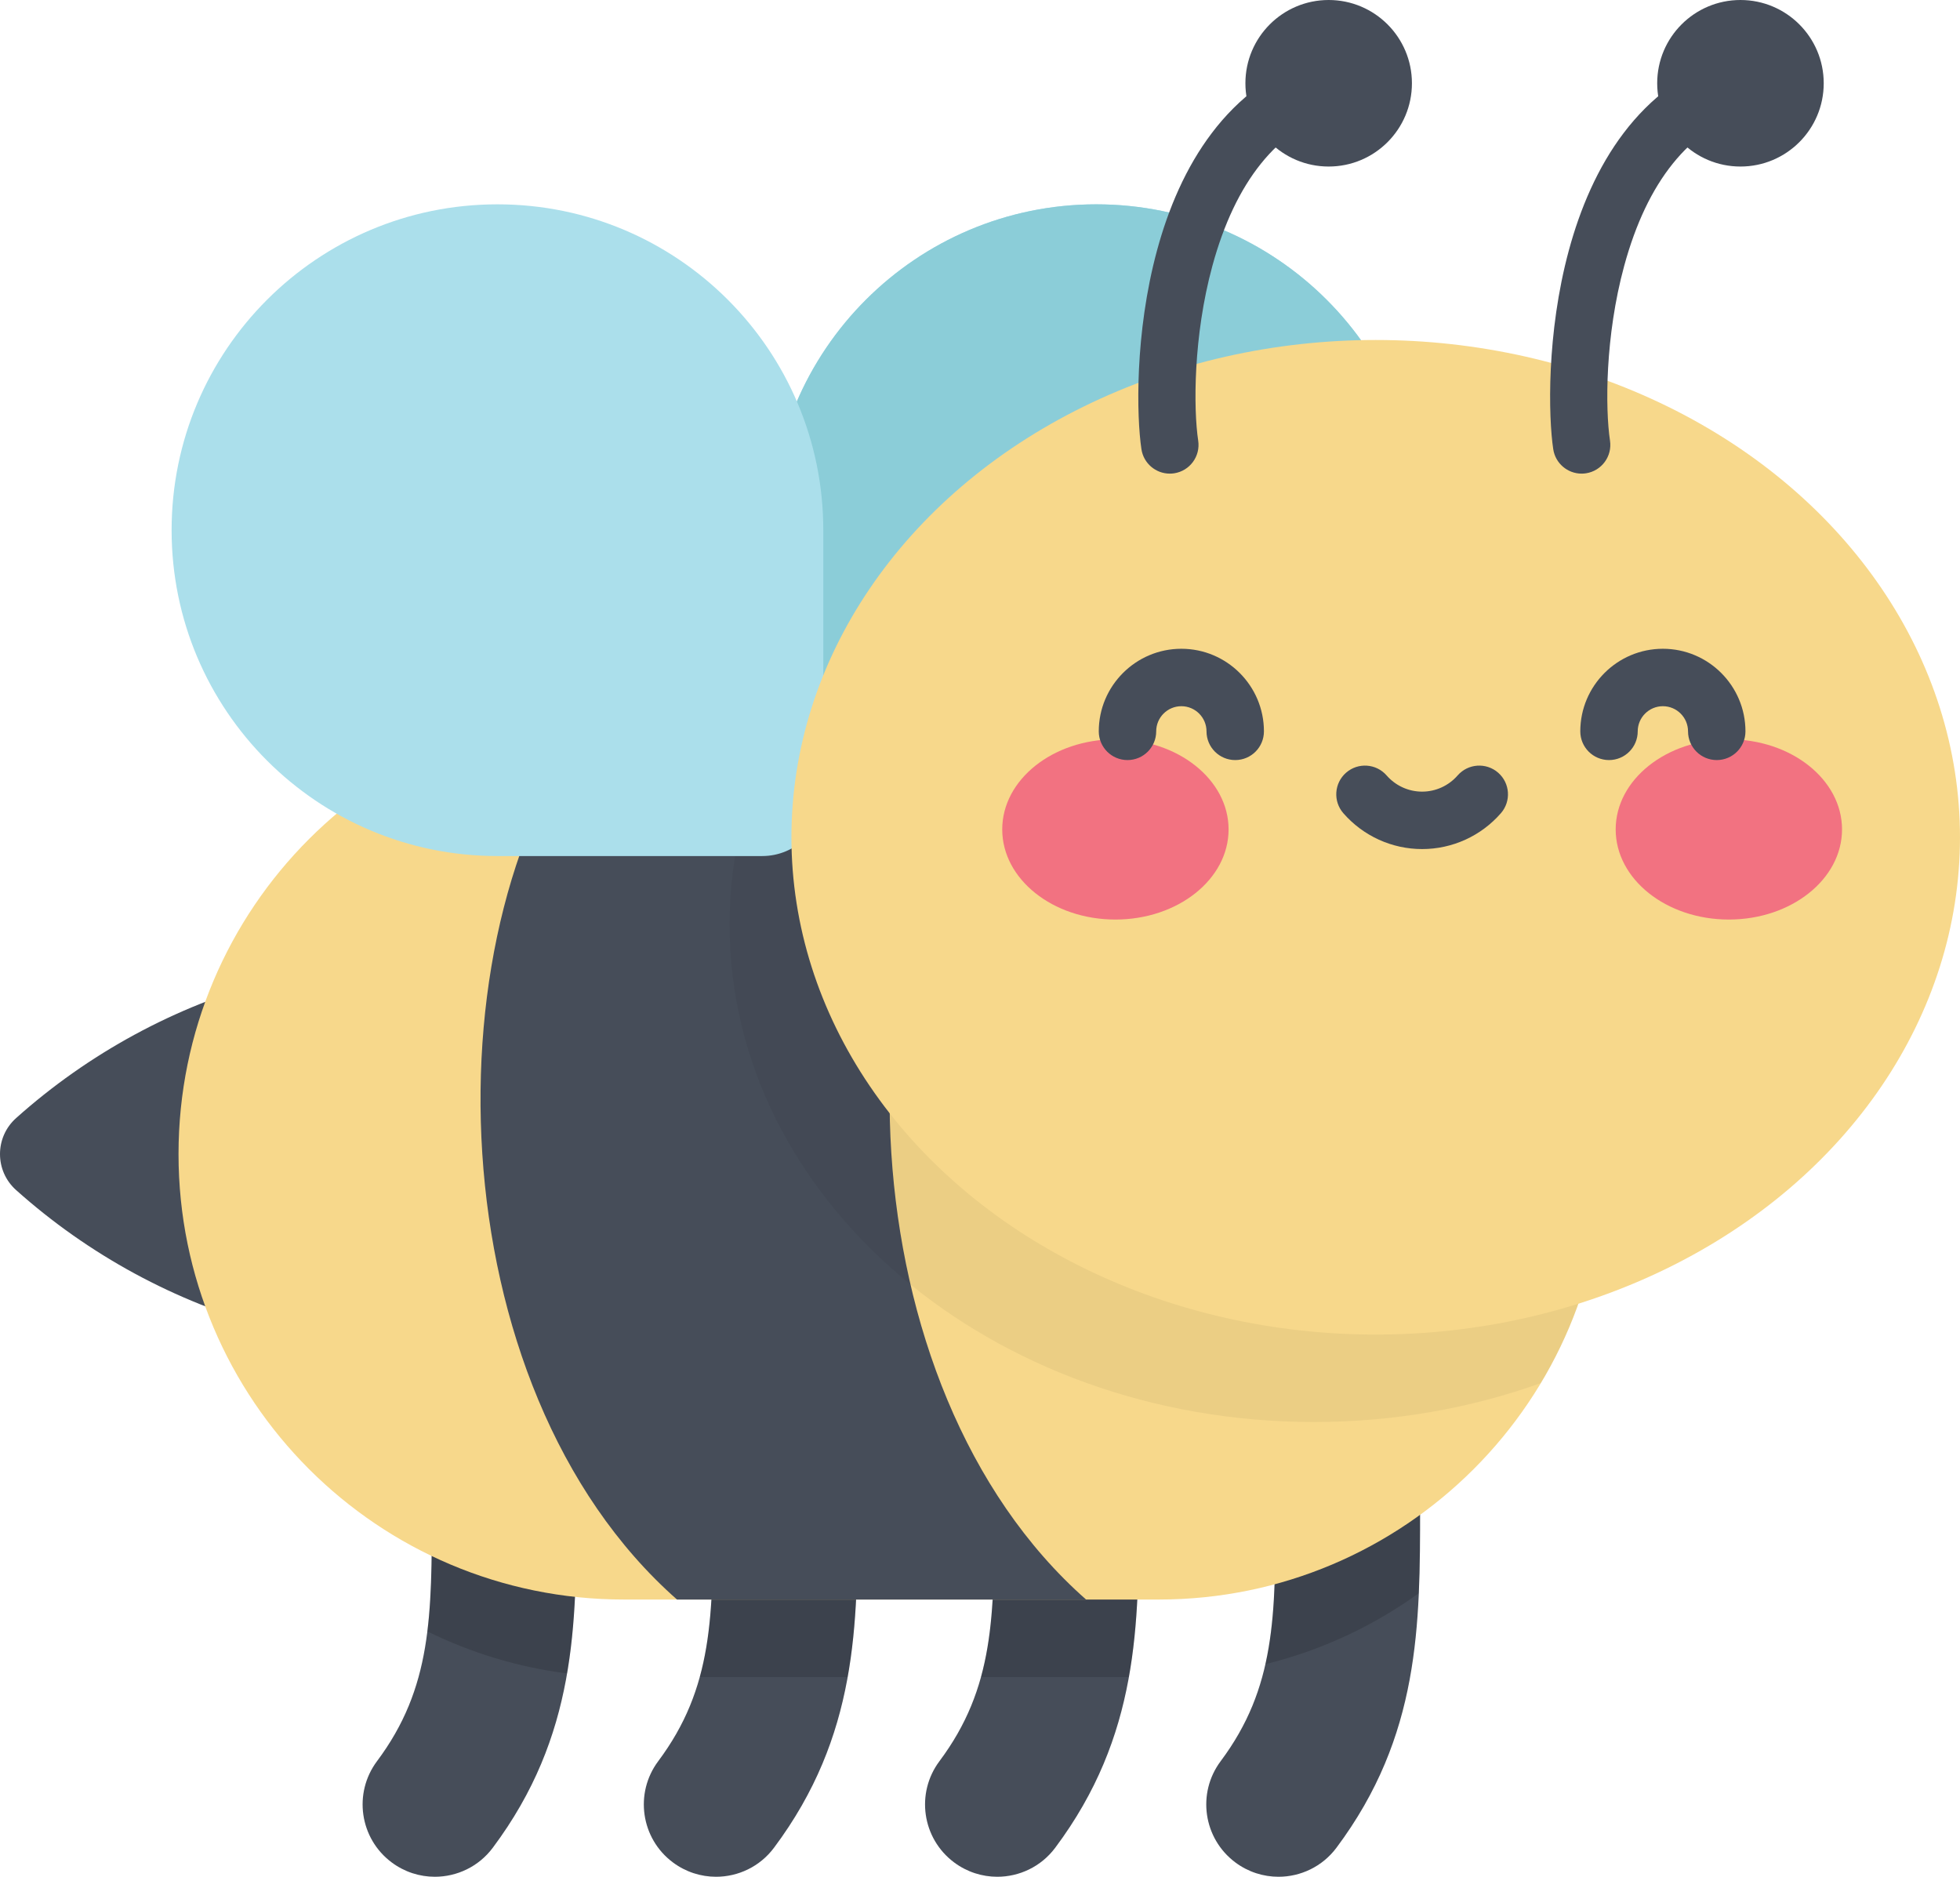 <?xml version="1.0" encoding="iso-8859-1"?>
<!-- Generator: Adobe Illustrator 22.0.1, SVG Export Plug-In . SVG Version: 6.00 Build 0)  -->
<svg version="1.1" id="Capa_1" xmlns="http://www.w3.org/2000/svg" xmlns:xlink="http://www.w3.org/1999/xlink" x="0px" y="0px"
	 viewBox="-49 151.884 129.211 123.717" style="enable-background:new -49 151.884 129.211 123.717;" xml:space="preserve">
<path style="fill:#464D59;" d="M-27.958,215.642l-3.305,0.897c-6.186,1.678-11.895,4.776-16.674,9.048l0,0
	c-1.417,1.266-1.417,3.483,0,4.749l0,0c4.779,4.272,10.488,7.37,16.674,9.048l3.305,0.897L-27.958,215.642L-27.958,215.642z"/>
<path style="fill:#ABDFEB;" d="M5.819,208.315h17.452c11.864,0,21.481-9.617,21.481-21.481l0,0c0-11.864-9.617-21.481-21.481-21.481
	l0,0c-11.864,0-21.481,9.617-21.481,21.481v17.452C1.79,206.511,3.593,208.315,5.819,208.315z"/>
<path style="fill:#8BCDD8;" d="M5.819,208.315h17.452c11.864,0,21.481-9.617,21.481-21.481l0,0c0-11.864-9.617-21.481-21.481-21.481
	l0,0c-11.864,0-21.481,9.617-21.481,21.481v17.452C1.79,206.511,3.593,208.315,5.819,208.315z"/>
<path style="fill:#464D59;" d="M-20.334,275.601c-0.992,0-1.993-0.309-2.849-0.949c-2.108-1.575-2.539-4.561-0.964-6.669
	c3.617-4.839,3.617-9.56,3.617-16.707c0-2.631,2.133-4.765,4.765-4.765S-11,248.645-11,251.276c0,7.732,0,15.036-5.513,22.412
	C-17.449,274.94-18.883,275.601-20.334,275.601z"/>
<path style="opacity:0.14;enable-background:new    ;" d="M-15.765,246.512c-2.631,0-4.765,2.133-4.765,4.765
	c0,3.105-0.001,5.752-0.297,8.149c2.842,1.4,5.941,2.356,9.21,2.772c0.615-3.579,0.617-7.2,0.617-10.922
	C-11,248.645-13.134,246.512-15.765,246.512z"/>
<g>
	<path style="fill:#464D59;" d="M-1.795,275.601c-0.992,0-1.993-0.309-2.849-0.949c-2.108-1.576-2.539-4.561-0.964-6.669
		c3.617-4.839,3.617-9.56,3.617-16.707c0-2.631,2.133-4.765,4.765-4.765s4.765,2.133,4.765,4.765c0,7.732,0,15.036-5.514,22.412
		C1.09,274.94-0.344,275.601-1.795,275.601z"/>
	<path style="fill:#464D59;" d="M16.744,275.601c-0.992,0-1.993-0.309-2.849-0.949c-2.108-1.575-2.539-4.561-0.964-6.669
		c3.617-4.839,3.617-9.56,3.617-16.707c0-2.631,2.133-4.765,4.765-4.765s4.765,2.133,4.765,4.765c0,7.732,0,15.036-5.513,22.412
		C19.629,274.94,18.195,275.601,16.744,275.601z"/>
</g>
<path style="opacity:0.14;enable-background:new    ;" d="M21.313,246.512c-2.631,0-4.765,2.133-4.765,4.765
	c0,4.458,0,7.972-0.878,11.159h9.75c0.656-3.656,0.658-7.356,0.658-11.159C26.078,248.645,23.944,246.512,21.313,246.512z"/>
<path style="fill:#464D59;" d="M35.283,275.601c-0.992,0-1.993-0.309-2.849-0.949c-2.108-1.575-2.539-4.561-0.964-6.669
	c3.617-4.839,3.617-9.56,3.617-16.707c0-2.631,2.133-4.765,4.765-4.765s4.765,2.133,4.765,4.765c0,7.732,0,15.036-5.513,22.412
	C38.168,274.94,36.734,275.601,35.283,275.601z"/>
<path style="opacity:0.14;enable-background:new    ;" d="M39.852,246.512c-2.631,0-4.765,2.133-4.765,4.765
	c0,4.066-0.001,7.346-0.667,10.31c3.696-0.909,7.117-2.516,10.114-4.676c0.082-1.857,0.083-3.732,0.083-5.634
	C44.617,248.645,42.483,246.512,39.852,246.512z"/>
<path style="fill:#F7D88B;" d="M27.388,257.326H-7.866c-16.218,0-29.365-13.147-29.365-29.365l0,0
	c0-16.218,13.147-29.365,29.365-29.365h35.254c16.218,0,29.365,13.147,29.365,29.365l0,0
	C56.753,244.179,43.606,257.326,27.388,257.326z"/>
<path style="opacity:0.14;enable-background:new    ;" d="M2.774,246.512c-2.631,0-4.765,2.133-4.765,4.765
	c0,4.458,0,7.972-0.878,11.159h9.75c0.656-3.656,0.658-7.356,0.658-11.159C7.539,248.645,5.405,246.512,2.774,246.512z"/>
<path style="fill:#464D59;" d="M-7.866,198.596c-0.57,0-1.135,0.018-1.697,0.05c-11.362,13.92-10.749,44.621,5.193,58.68h26.968
	c-15.961-14.075-16.557-44.834-5.153-58.73H-7.866z"/>
<path style="opacity:0.05;enable-background:new    ;" d="M27.388,198.596H2.915c-2.446,4.308-3.818,9.14-3.818,14.245
	c0,18.105,17.245,32.782,38.518,32.782c5.307,0,10.363-0.914,14.964-2.566c2.649-4.412,4.174-9.576,4.174-15.096l0,0
	C56.753,211.743,43.606,198.596,27.388,198.596z"/>
<path style="fill:#ABDFEB;" d="M1.246,208.315h-17.452c-11.864,0-21.481-9.617-21.481-21.481l0,0
	c0-11.864,9.617-21.481,21.481-21.481l0,0c11.864,0,21.481,9.617,21.481,21.481v17.452C5.275,206.511,3.471,208.315,1.246,208.315z"
	/>
<ellipse style="fill:#F7D88B;" cx="41.692" cy="207.078" rx="38.518" ry="32.782"/>
<g>
	<ellipse style="fill:#F27281;" cx="24.532" cy="206.56" rx="7.461" ry="5.941"/>
	<ellipse style="fill:#F27281;" cx="64.973" cy="206.56" rx="7.461" ry="5.941"/>
</g>
<g>
	<path style="fill:#464D59;" d="M32.431,201.988c-1.046,0-1.893-0.847-1.893-1.893c0-0.914-0.744-1.658-1.658-1.658
		c-0.915,0-1.659,0.744-1.659,1.658c0,1.046-0.847,1.893-1.893,1.893c-1.046,0-1.893-0.847-1.893-1.893
		c0-3.002,2.442-5.444,5.444-5.444s5.444,2.442,5.444,5.444C34.324,201.141,33.477,201.988,32.431,201.988z"/>
	<path style="fill:#464D59;" d="M64.175,201.988c-1.046,0-1.893-0.847-1.893-1.893c0-0.914-0.744-1.658-1.658-1.658
		c-0.915,0-1.659,0.744-1.659,1.658c0,1.046-0.847,1.893-1.893,1.893s-1.893-0.847-1.893-1.893c0-3.002,2.442-5.444,5.444-5.444
		c3.002,0,5.444,2.442,5.444,5.444C66.068,201.141,65.221,201.988,64.175,201.988z"/>
	<path style="fill:#464D59;" d="M44.752,207.855c-1.991,0-3.884-0.862-5.194-2.365c-0.687-0.788-0.605-1.984,0.183-2.671
		c0.789-0.687,1.984-0.605,2.671,0.183c0.591,0.678,1.444,1.067,2.34,1.067c0.896,0,1.749-0.389,2.34-1.067
		c0.687-0.788,1.882-0.87,2.671-0.183c0.788,0.687,0.87,1.882,0.183,2.671C48.636,206.993,46.743,207.855,44.752,207.855z"/>
	<path style="fill:#464D59;" d="M28.117,183.106c-0.92,0-1.727-0.673-1.869-1.61c-0.637-4.22-0.544-22.099,11.78-25.929
		c0.998-0.311,2.059,0.248,2.369,1.246c0.31,0.998-0.247,2.059-1.246,2.369c-3.942,1.225-6.71,4.667-8.226,10.23
		c-1.263,4.634-1.251,9.427-0.935,11.519c0.156,1.034-0.555,1.998-1.589,2.154C28.306,183.099,28.211,183.106,28.117,183.106z"/>
	<circle style="fill:#464D59;" cx="38.591" cy="157.373" r="5.489"/>
	<path style="fill:#464D59;" d="M55.265,183.106c-0.92,0-1.727-0.673-1.869-1.61c-0.637-4.22-0.544-22.099,11.78-25.929
		c0.998-0.311,2.059,0.248,2.369,1.246c0.31,0.998-0.247,2.059-1.246,2.369c-3.942,1.225-6.71,4.667-8.226,10.23
		c-1.263,4.634-1.251,9.427-0.935,11.519c0.156,1.034-0.555,1.998-1.589,2.154C55.454,183.099,55.359,183.106,55.265,183.106z"/>
	<circle style="fill:#464D59;" cx="65.738" cy="157.373" r="5.489"/>
</g>
</svg>
